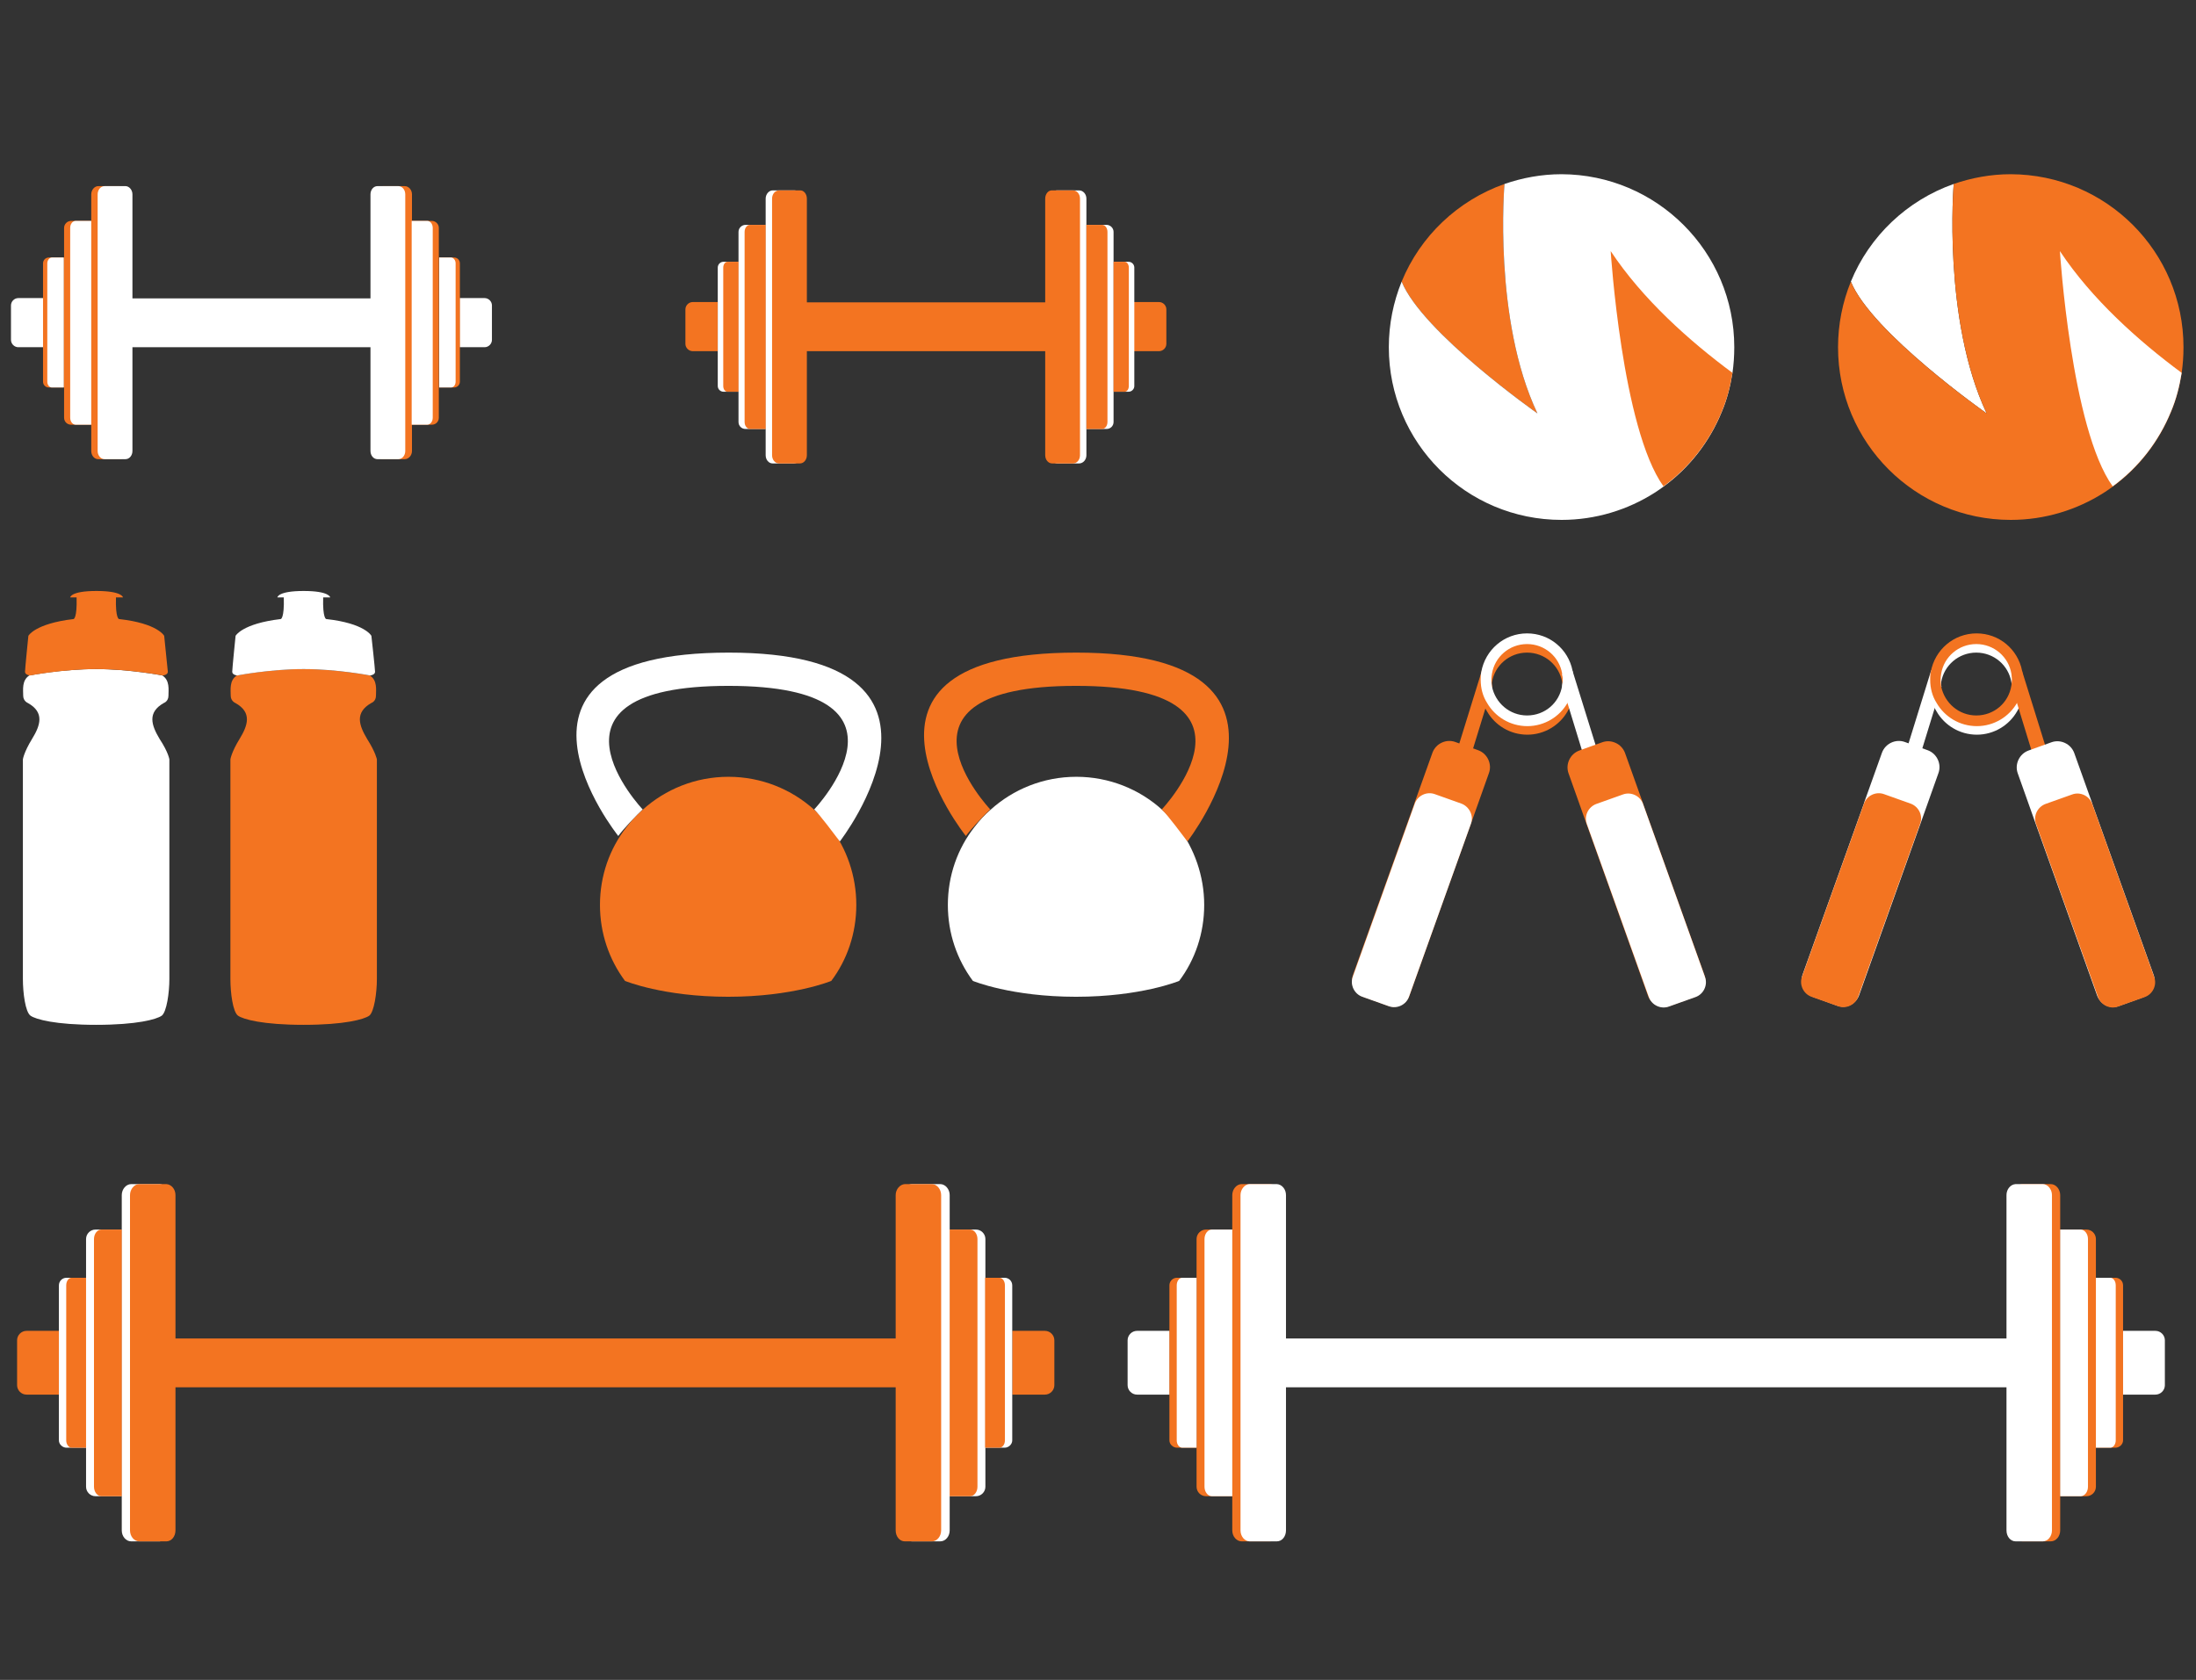 <?xml version="1.0" encoding="utf-8"?>
<!-- Generator: Adobe Illustrator 26.1.0, SVG Export Plug-In . SVG Version: 6.00 Build 0)  -->
<svg version="1.1" id="Layer_1" xmlns="http://www.w3.org/2000/svg" xmlns:xlink="http://www.w3.org/1999/xlink" x="0px" y="0px"
	 viewBox="0 0 719.6 550.6" enable-background="new 0 0 719.6 550.6" xml:space="preserve">
<rect x="0" y="0" width="719.6" height="550.6" fill="#333333" stroke="none"/>
<path fill="#F37421" d="M489,225l-1.7,5.4l-6.4,20.8l-4.6-1.4l9.2-29.7l0.1-0.4l3.4,1c-0.1,0.6-0.2,1.3-0.2,2
	C488.7,223.6,488.8,224.3,489,225z"/>
<path fill="#FFFFFF" d="M636.2,225l-1.7,5.4l-6.4,20.8l-4.6-1.4l9.2-29.7l0.1-0.4l3.4,1c-0.1,0.6-0.2,1.3-0.2,2
	C636,223.6,636,224.3,636.2,225z"/>
<path fill="#F37421" d="M515.3,222.6c-1.4-7-7.5-12.2-14.9-12.2c-7.5,0-13.7,5.4-15,12.6c-0.2,0.9-0.2,1.7-0.2,2.6
	c0,2.8,0.7,5.4,2.1,7.6c2.6,4.5,7.5,7.6,13.2,7.6c5.6,0,10.6-3.1,13.2-7.7c1.3-2.2,2-4.8,2-7.6C515.6,224.6,515.5,223.6,515.3,222.6
	z M500.4,237.3c-5.7,0-10.4-4.1-11.5-9.5c-0.1-0.7-0.2-1.5-0.2-2.2c0-0.7,0.1-1.3,0.2-2c0.9-5.5,5.7-9.7,11.5-9.7
	c5.8,0,10.6,4.2,11.5,9.7c0.1,0.6,0.2,1.3,0.2,1.9c0,0.7-0.1,1.4-0.2,2v0C511,233.1,506.2,237.3,500.4,237.3z"/>
<path fill="#FFFFFF" d="M515.3,219.8c-1.4-7-7.5-12.2-14.9-12.2c-7.5,0-13.7,5.4-15,12.6c-0.2,0.9-0.2,1.7-0.2,2.6
	c0,2.8,0.7,5.4,2.1,7.6c2.6,4.5,7.5,7.6,13.2,7.6c5.6,0,10.6-3.1,13.2-7.7c1.3-2.2,2-4.8,2-7.6C515.6,221.8,515.5,220.8,515.3,219.8
	z M500.4,234.5c-5.7,0-10.4-4.1-11.5-9.5c-0.1-0.7-0.2-1.5-0.2-2.2c0-0.7,0.1-1.3,0.2-2c0.9-5.5,5.7-9.7,11.5-9.7
	c5.8,0,10.6,4.2,11.5,9.7c0.1,0.6,0.2,1.3,0.2,1.9c0,0.7-0.1,1.4-0.2,2v0C511,230.4,506.2,234.5,500.4,234.5z"/>
<path fill="#FFFFFF" d="M524.6,249.8l-4.6,1.4l-6.4-20.9l-1.7-5.5v0c0.1-0.7,0.2-1.3,0.2-2c0-0.7-0.1-1.3-0.2-1.9l3.4-1l0,0
	L524.6,249.8z"/>
<rect x="42" y="97.8" fill="#FFFFFF" width="82" height="16"/>
<g>
	<path fill="#FFFFFF" d="M14.2,97.8v16H6c-1.3,0-2.4-1.1-2.4-2.4v-11.3c0-1.3,1.1-2.4,2.4-2.4H14.2z"/>
	<path fill="#F37421" d="M41.5,63.7v84.1c0,1.5-1.1,2.7-2.3,2.7h-7c-1.3,0-2.3-1.2-2.3-2.7V63.7c0-1.5,1.1-2.7,2.3-2.7h7
		C40.4,61,41.5,62.2,41.5,63.7z"/>
	<path fill="#FFFFFF" d="M43.4,63.7v84.1c0,1.5-1,2.7-2.3,2.7h-6.8c-1.3,0-2.3-1.2-2.3-2.7V63.7c0-1.5,1-2.7,2.3-2.7h6.8
		C42.3,61,43.4,62.2,43.4,63.7z"/>
	<path fill="#F37421" d="M29.9,72.3v66.9h-6.6c-1.3,0-2.3-1-2.3-2.3V74.7c0-1.3,1.1-2.3,2.3-2.3H29.9z"/>
	<path fill="#FFFFFF" d="M29.9,72.3v66.9h-5.1c-1,0-1.8-1-1.8-2.3V74.7c0-1.3,0.8-2.3,1.8-2.3H29.9z"/>
	<path fill="#F37421" d="M20.9,84.4v42.6h-4.9c-1,0-1.9-0.8-1.9-1.9V86.3c0-1,0.8-1.9,1.9-1.9H20.9z"/>
	<path fill="#FFFFFF" d="M20.9,84.4v42.6h-3.9c-0.8,0-1.5-0.8-1.5-1.9V86.3c0-1,0.7-1.9,1.5-1.9H20.9z"/>
</g>
<g>
	<path fill="#FFFFFF" d="M150.6,97.8v16h8.2c1.3,0,2.4-1.1,2.4-2.4v-11.3c0-1.3-1.1-2.4-2.4-2.4H150.6z"/>
	<path fill="#F37421" d="M123.1,63.7v84.1c0,1.5,1.1,2.7,2.4,2.7h7.1c1.3,0,2.4-1.2,2.4-2.7V63.7c0-1.5-1.1-2.7-2.4-2.7h-7.1
		C124.1,61,123.1,62.2,123.1,63.7z"/>
	<path fill="#FFFFFF" d="M121.4,63.7v84.1c0,1.5,1,2.7,2.3,2.7h6.8c1.3,0,2.3-1.2,2.3-2.7V63.7c0-1.5-1-2.7-2.3-2.7h-6.8
		C122.4,61,121.4,62.2,121.4,63.7z"/>
	<path fill="#F37421" d="M134.9,72.3v66.9h6.6c1.3,0,2.3-1,2.3-2.3V74.7c0-1.3-1.1-2.3-2.3-2.3H134.9z"/>
	<path fill="#FFFFFF" d="M134.9,72.3v66.9h5.1c1,0,1.8-1,1.8-2.3V74.7c0-1.3-0.8-2.3-1.8-2.3H134.9z"/>
	<path fill="#F37421" d="M143.9,84.4v42.6h4.9c1,0,1.9-0.8,1.9-1.9V86.3c0-1-0.8-1.9-1.9-1.9H143.9z"/>
	<path fill="#FFFFFF" d="M143.9,84.4v42.6h3.9c0.8,0,1.5-0.8,1.5-1.9V86.3c0-1-0.7-1.9-1.5-1.9H143.9z"/>
</g>
<rect x="263" y="99.1" fill="#F37421" width="82" height="16"/>
<g>
	<path fill="#F37421" d="M235.2,99.1v16H227c-1.3,0-2.4-1.1-2.4-2.4v-11.3c0-1.3,1.1-2.4,2.4-2.4H235.2z"/>
	<path fill="#FFFFFF" d="M262.5,65.1v84.1c0,1.5-1.1,2.7-2.3,2.7h-7c-1.3,0-2.3-1.2-2.3-2.7V65.1c0-1.5,1.1-2.7,2.3-2.7h7
		C261.5,62.3,262.5,63.6,262.5,65.1z"/>
	<path fill="#F37421" d="M264.4,65.1v84.1c0,1.5-1,2.7-2.3,2.7h-6.8c-1.3,0-2.3-1.2-2.3-2.7V65.1c0-1.5,1-2.7,2.3-2.7h6.8
		C263.4,62.3,264.4,63.6,264.4,65.1z"/>
	<path fill="#FFFFFF" d="M250.9,73.7v66.9h-6.6c-1.3,0-2.3-1-2.3-2.3V76c0-1.3,1.1-2.3,2.3-2.3H250.9z"/>
	<path fill="#F37421" d="M250.9,73.7v66.9h-5.1c-1,0-1.8-1-1.8-2.3V76c0-1.3,0.8-2.3,1.8-2.3H250.9z"/>
	<path fill="#FFFFFF" d="M242,85.8v42.6h-4.9c-1,0-1.9-0.8-1.9-1.9V87.7c0-1,0.8-1.9,1.9-1.9H242z"/>
	<path fill="#F37421" d="M242,85.8v42.6h-3.6c-0.8,0-1.4-0.8-1.4-1.9V87.7c0-1,0.6-1.9,1.4-1.9H242z"/>
</g>
<g>
	<path fill="#F37421" d="M371.6,99.1v16h8.2c1.3,0,2.4-1.1,2.4-2.4v-11.3c0-1.3-1.1-2.4-2.4-2.4H371.6z"/>
	<path fill="#FFFFFF" d="M344.1,65.1v84.1c0,1.5,1.1,2.7,2.4,2.7h7.1c1.3,0,2.4-1.2,2.4-2.7V65.1c0-1.5-1.1-2.7-2.4-2.7h-7.1
		C345.2,62.3,344.1,63.6,344.1,65.1z"/>
	<path fill="#F37421" d="M342.5,65.1v84.1c0,1.5,1,2.7,2.3,2.7h6.8c1.3,0,2.3-1.2,2.3-2.7V65.1c0-1.5-1-2.7-2.3-2.7h-6.8
		C343.5,62.3,342.5,63.6,342.5,65.1z"/>
	<path fill="#FFFFFF" d="M356,73.7v66.9h6.6c1.3,0,2.3-1,2.3-2.3V76c0-1.3-1.1-2.3-2.3-2.3H356z"/>
	<path fill="#F37421" d="M356,73.7v66.9h5.1c1,0,1.8-1,1.8-2.3V76c0-1.3-0.8-2.3-1.8-2.3H356z"/>
	<path fill="#FFFFFF" d="M364.9,85.8v42.6h4.9c1,0,1.9-0.8,1.9-1.9V87.7c0-1-0.8-1.9-1.9-1.9H364.9z"/>
	<path fill="#F37421" d="M364.9,85.8v42.6h3.6c0.8,0,1.4-0.8,1.4-1.9V87.7c0-1-0.6-1.9-1.4-1.9H364.9z"/>
</g>
<rect x="55.5" y="438.7" fill="#F37421" width="245.4" height="16"/>
<g>
	<path fill="#F37421" d="M331.7,436.2v20.9h10.7c1.7,0,3.1-1.4,3.1-3.1v-14.7c0-1.7-1.4-3.1-3.1-3.1H331.7z"/>
	<path fill="#FFFFFF" d="M295.7,391.7v109.9c0,2,1.4,3.6,3.1,3.6h9.3c1.7,0,3.1-1.6,3.1-3.6V391.7c0-1.9-1.4-3.6-3.1-3.6h-9.3
		C297.1,388.2,295.7,389.8,295.7,391.7z"/>
	<path fill="#F37421" d="M293.5,391.7v109.9c0,2,1.3,3.6,3,3.6h8.9c1.6,0,3-1.6,3-3.6V391.7c0-1.9-1.4-3.6-3-3.6h-8.9
		C294.9,388.2,293.5,389.8,293.5,391.7z"/>
	<path fill="#FFFFFF" d="M311.2,403v87.4h8.6c1.7,0,3.1-1.4,3.1-3.1v-81.2c0-1.7-1.4-3.1-3.1-3.1H311.2z"/>
	<path fill="#F37421" d="M311.2,403v87.4h6.7c1.3,0,2.4-1.4,2.4-3.1v-81.2c0-1.7-1.1-3.1-2.4-3.1H311.2z"/>
	<path fill="#FFFFFF" d="M322.8,418.8v55.7h6.4c1.3,0,2.5-1.1,2.5-2.4v-50.8c0-1.4-1.1-2.5-2.5-2.5H322.8z"/>
	<path fill="#F37421" d="M322.8,418.8v55.7h4.7c1,0,1.8-1.1,1.8-2.4v-50.8c0-1.4-0.8-2.5-1.8-2.5H322.8z"/>
</g>
<g>
	<path fill="#F37421" d="M19.4,436.2v20.9H8.7c-1.7,0-3.1-1.4-3.1-3.1v-14.7c0-1.7,1.4-3.1,3.1-3.1H19.4z"/>
	<path fill="#FFFFFF" d="M55.4,391.7v109.9c0,2-1.4,3.6-3.1,3.6H43c-1.7,0-3.1-1.6-3.1-3.6V391.7c0-1.9,1.4-3.6,3.1-3.6h9.3
		C54,388.2,55.4,389.8,55.4,391.7z"/>
	<path fill="#F37421" d="M57.5,391.7v109.9c0,2-1.3,3.6-3,3.6h-8.9c-1.6,0-3-1.6-3-3.6V391.7c0-1.9,1.4-3.6,3-3.6h8.9
		C56.2,388.2,57.5,389.8,57.5,391.7z"/>
	<path fill="#FFFFFF" d="M39.9,403v87.4h-8.6c-1.7,0-3.1-1.4-3.1-3.1v-81.2c0-1.7,1.4-3.1,3.1-3.1H39.9z"/>
	<path fill="#F37421" d="M39.9,403v87.4h-6.7c-1.3,0-2.4-1.4-2.4-3.1v-81.2c0-1.7,1.1-3.1,2.4-3.1H39.9z"/>
	<path fill="#FFFFFF" d="M28.2,418.8v55.7h-6.4c-1.3,0-2.5-1.1-2.5-2.4v-50.8c0-1.4,1.1-2.5,2.5-2.5H28.2z"/>
	<path fill="#F37421" d="M28.2,418.8v55.7h-4.7c-1,0-1.8-1.1-1.8-2.4v-50.8c0-1.4,0.8-2.5,1.8-2.5H28.2z"/>
</g>
<rect x="419.5" y="438.7" fill="#FFFFFF" width="245.4" height="16"/>
<g>
	<path fill="#FFFFFF" d="M695.6,436.2v20.9h10.7c1.7,0,3.1-1.4,3.1-3.1v-14.7c0-1.7-1.4-3.1-3.1-3.1H695.6z"/>
	<path fill="#F37421" d="M659.6,391.7v109.9c0,2,1.4,3.6,3.1,3.6h9.3c1.7,0,3.1-1.6,3.1-3.6V391.7c0-1.9-1.4-3.6-3.1-3.6h-9.3
		C661,388.2,659.6,389.8,659.6,391.7z"/>
	<path fill="#FFFFFF" d="M657.5,391.7v109.9c0,2,1.3,3.6,3,3.6h8.9c1.6,0,3-1.6,3-3.6V391.7c0-1.9-1.4-3.6-3-3.6h-8.9
		C658.8,388.2,657.5,389.8,657.5,391.7z"/>
	<path fill="#F37421" d="M675.1,403v87.4h8.6c1.7,0,3.1-1.4,3.1-3.1v-81.2c0-1.7-1.4-3.1-3.1-3.1H675.1z"/>
	<path fill="#FFFFFF" d="M675.1,403v87.4h6.7c1.3,0,2.4-1.4,2.4-3.1v-81.2c0-1.7-1.1-3.1-2.4-3.1H675.1z"/>
	<path fill="#F37421" d="M686.8,418.8v55.7h6.4c1.3,0,2.5-1.1,2.5-2.4v-50.8c0-1.4-1.1-2.5-2.5-2.5H686.8z"/>
	<path fill="#FFFFFF" d="M686.8,418.8v55.7h4.7c1,0,1.8-1.1,1.8-2.4v-50.8c0-1.4-0.8-2.5-1.8-2.5H686.8z"/>
</g>
<g>
	<path fill="#FFFFFF" d="M383.3,436.2v20.9h-10.7c-1.7,0-3.1-1.4-3.1-3.1v-14.7c0-1.7,1.4-3.1,3.1-3.1H383.3z"/>
	<path fill="#F37421" d="M419.3,391.7v109.9c0,2-1.4,3.6-3.1,3.6h-9.3c-1.7,0-3.1-1.6-3.1-3.6V391.7c0-1.9,1.4-3.6,3.1-3.6h9.3
		C417.9,388.2,419.3,389.8,419.3,391.7z"/>
	<path fill="#FFFFFF" d="M421.4,391.7v109.9c0,2-1.3,3.6-3,3.6h-8.9c-1.6,0-3-1.6-3-3.6V391.7c0-1.9,1.4-3.6,3-3.6h8.9
		C420.1,388.2,421.4,389.8,421.4,391.7z"/>
	<path fill="#F37421" d="M403.8,403v87.4h-8.6c-1.7,0-3.1-1.4-3.1-3.1v-81.2c0-1.7,1.4-3.1,3.1-3.1H403.8z"/>
	<path fill="#FFFFFF" d="M403.8,403v87.4h-6.7c-1.3,0-2.4-1.4-2.4-3.1v-81.2c0-1.7,1.1-3.1,2.4-3.1H403.8z"/>
	<path fill="#F37421" d="M392.1,418.8v55.7h-6.4c-1.3,0-2.5-1.1-2.5-2.4v-50.8c0-1.4,1.1-2.5,2.5-2.5H392.1z"/>
	<path fill="#FFFFFF" d="M392.1,418.8v55.7h-4.7c-1,0-1.8-1.1-1.8-2.4v-50.8c0-1.4,0.8-2.5,1.8-2.5H392.1z"/>
</g>
<path fill="#F37421" d="M540,326.3l-12.4-34.7l-7.7-21.5l-5.9-16.6c-1.1-3,0.5-6.4,3.5-7.5l7.5-2.7c3-1.1,6.4,0.5,7.5,3.5l5.9,16.5
	c0,0,0,0,0,0.1l20.1,56.1c1.1,3-0.5,6.4-3.5,7.4l-7.5,2.7C544.4,330.9,541.1,329.3,540,326.3z"/>
<path fill="#FFFFFF" d="M523.1,263.5l8.7-3.1c2.7-1,5.7,0.5,6.6,3.1l20.3,56.7c1,2.7-0.5,5.7-3.1,6.6l-8.7,3.1
	c-2.7,1-5.7-0.5-6.6-3.1l-20.3-56.7C519,267.5,520.4,264.5,523.1,263.5z"/>
<path fill="#F37421" d="M123.5,248.9c0,0,0,67.5,0,72c0,4.5-0.9,10.8-2.5,12c-1.7,1.2-8.1,3-21.5,3s-19.8-1.8-21.5-3
	c-1.7-1.2-2.5-7.5-2.5-12c0-4.5,0-72,0-72s0.3-2.3,3-6.7c2.7-4.4,4.2-8.7-1.4-11.8c0,0-1.5-0.6-1.5-2.4c0-1.9-0.5-5,2-6.6
	c0,0,10.8-2.1,21.8-2.1c11,0,21.8,2.1,21.8,2.1c2.5,1.6,2,4.7,2,6.6c0,1.9-1.5,2.4-1.5,2.4c-5.5,3.1-4.1,7.3-1.4,11.8
	C123.1,246.6,123.5,248.9,123.5,248.9z"/>
<path fill="#FFFFFF" d="M122.9,220.2c0,1-1.6,1.2-1.6,1.2s-10.8-2.1-21.8-2.1c-11,0-21.8,2.1-21.8,2.1s-1.6-0.2-1.6-1.2
	c0-1,1.1-11.8,1.1-11.8s2.1-4,14.8-5.5c0,0,1.2-0.1,1-7.1h-2.1c0,0,0.1-2.1,8.6-2.1s8.7,2.1,8.7,2.1h-2.3c-0.2,7,1,7.1,1,7.1
	c12.7,1.4,14.8,5.5,14.8,5.5S122.9,219.2,122.9,220.2z"/>
<path fill="#FFFFFF" d="M55.5,248.9c0,0,0,67.5,0,72c0,4.5-0.9,10.8-2.5,12c-1.7,1.2-8.1,3-21.5,3s-19.8-1.8-21.5-3
	c-1.7-1.2-2.5-7.5-2.5-12c0-4.5,0-72,0-72s0.3-2.3,3-6.7c2.7-4.4,4.2-8.7-1.4-11.8c0,0-1.5-0.6-1.5-2.4c0-1.9-0.5-5,2-6.6
	c0,0,10.8-2.1,21.8-2.1c11,0,21.8,2.1,21.8,2.1c2.5,1.6,2,4.7,2,6.6c0,1.9-1.5,2.4-1.5,2.4c-5.5,3.1-4.1,7.3-1.4,11.8
	C55.2,246.6,55.5,248.9,55.5,248.9z"/>
<path fill="#F37421" d="M55,220.2c0,1-1.6,1.2-1.6,1.2s-10.8-2.1-21.8-2.1c-11,0-21.8,2.1-21.8,2.1s-1.6-0.2-1.6-1.2
	c0-1,1.1-11.8,1.1-11.8s2.1-4,14.8-5.5c0,0,1.2-0.1,1-7.1h-2.1c0,0,0.1-2.1,8.6-2.1s8.7,2.1,8.7,2.1H38c-0.2,7,1,7.1,1,7.1
	c12.7,1.4,14.8,5.5,14.8,5.5S54.9,219.2,55,220.2z"/>
<g>
	<path fill="#F37421" d="M280.6,296.6c0,9.3-3,18-8.2,24.9c0,0-12.5,5.2-33.8,5.2c-21.3,0-33.8-5.2-33.8-5.2
		c-5.2-7-8.2-15.6-8.2-24.9c0-9.6,3.2-18.5,8.7-25.5c1.6-2.1,3.3-4,5.3-5.7c7.4-6.7,17.3-10.8,28.1-10.8c10.8,0,20.7,4.1,28.1,10.8
		c1.9,1.7,3.7,3.6,5.3,5.7C277.4,278.1,280.6,287,280.6,296.6z"/>
	<path fill="#FFFFFF" d="M275.2,275.8c-1.6-2.1-6.5-8.7-8.4-10.5c0,0,38.4-40.5-28.1-40.5c-66.5,0-28.1,40.5-28.1,40.5
		c-1.9,1.7-6.5,6.6-8,8.7c0,0-48.2-60.1,36.2-60.1S275.2,275.8,275.2,275.8z"/>
</g>
<g>
	<path fill="#FFFFFF" d="M394.6,296.6c0,9.3-3,18-8.2,24.9c0,0-12.5,5.2-33.8,5.2c-21.3,0-33.8-5.2-33.8-5.2
		c-5.2-7-8.2-15.6-8.2-24.9c0-9.6,3.2-18.5,8.7-25.5c1.6-2.1,3.3-4,5.3-5.7c7.4-6.7,17.3-10.8,28.1-10.8c10.8,0,20.7,4.1,28.1,10.8
		c1.9,1.7,3.7,3.6,5.3,5.7C391.3,278.1,394.6,287,394.6,296.6z"/>
	<path fill="#F37421" d="M389.1,275.8c-1.6-2.1-6.5-8.7-8.4-10.5c0,0,38.4-40.5-28.1-40.5c-66.5,0-28.1,40.5-28.1,40.5
		c-1.9,1.7-6.5,6.6-8,8.7c0,0-48.2-60.1,36.2-60.1S389.1,275.8,389.1,275.8z"/>
</g>
<path fill="#F37421" d="M461.9,326.2l12.4-34.7l7.7-21.5l5.9-16.6c1.1-3-0.5-6.4-3.5-7.5l-7.5-2.7c-3-1.1-6.4,0.5-7.5,3.5l-5.9,16.5
	c0,0,0,0,0,0.1l-20.1,56.1c-1.1,3,0.5,6.4,3.5,7.4l7.5,2.7C457.5,330.8,460.9,329.2,461.9,326.2z"/>
<path fill="#FFFFFF" d="M478.9,263.4l-8.7-3.1c-2.7-1-5.7,0.5-6.6,3.1l-20.3,56.7c-1,2.7,0.5,5.7,3.1,6.6l8.7,3.1
	c2.7,1,5.7-0.5,6.6-3.1l20.3-56.7C483,267.4,481.5,264.4,478.9,263.4z"/>
<path fill="#FFFFFF" d="M662.6,222.6c-1.4-7-7.5-12.2-14.9-12.2c-7.5,0-13.7,5.4-15,12.6c-0.2,0.9-0.2,1.7-0.2,2.6
	c0,2.8,0.7,5.4,2.1,7.6c2.6,4.5,7.5,7.6,13.2,7.6c5.6,0,10.6-3.1,13.2-7.7c1.3-2.2,2-4.8,2-7.6C662.9,224.6,662.8,223.6,662.6,222.6
	z M647.6,237.3c-5.7,0-10.4-4.1-11.5-9.5c-0.1-0.7-0.2-1.5-0.2-2.2c0-0.7,0.1-1.3,0.2-2c0.9-5.5,5.7-9.7,11.5-9.7
	c5.8,0,10.6,4.2,11.5,9.7c0.1,0.6,0.2,1.3,0.2,1.9c0,0.7-0.1,1.4-0.2,2v0C658.2,233.1,653.4,237.3,647.6,237.3z"/>
<path fill="#F37421" d="M662.6,219.8c-1.4-7-7.5-12.2-14.9-12.2c-7.5,0-13.7,5.4-15,12.6c-0.2,0.9-0.2,1.7-0.2,2.6
	c0,2.8,0.7,5.4,2.1,7.6c2.6,4.5,7.5,7.6,13.2,7.6c5.6,0,10.6-3.1,13.2-7.7c1.3-2.2,2-4.8,2-7.6C662.9,221.8,662.8,220.8,662.6,219.8
	z M647.6,234.5c-5.7,0-10.4-4.1-11.5-9.5c-0.1-0.7-0.2-1.5-0.2-2.2c0-0.7,0.1-1.3,0.2-2c0.9-5.5,5.7-9.7,11.5-9.7
	c5.8,0,10.6,4.2,11.5,9.7c0.1,0.6,0.2,1.3,0.2,1.9c0,0.7-0.1,1.4-0.2,2v0C658.2,230.4,653.4,234.5,647.6,234.5z"/>
<path fill="#F37421" d="M671.9,249.8l-4.6,1.4l-6.4-20.9l-1.7-5.5v0c0.1-0.7,0.2-1.3,0.2-2c0-0.7-0.1-1.3-0.2-1.9l3.4-1l0,0
	L671.9,249.8z"/>
<path fill="#FFFFFF" d="M687.2,326.3l-12.4-34.7l-7.7-21.5l-5.9-16.6c-1.1-3,0.5-6.4,3.5-7.5l7.5-2.7c3-1.1,6.4,0.5,7.5,3.5
	l5.9,16.5c0,0,0,0,0,0.1l20.1,56.1c1.1,3-0.5,6.4-3.5,7.4l-7.5,2.7C691.6,330.9,688.3,329.3,687.2,326.3z"/>
<path fill="#F37421" d="M670.3,263.5l8.7-3.1c2.7-1,5.7,0.5,6.6,3.1l20.3,56.7c1,2.7-0.5,5.7-3.1,6.6l-8.7,3.1
	c-2.7,1-5.7-0.5-6.6-3.1l-20.3-56.7C666.2,267.5,667.6,264.5,670.3,263.5z"/>
<path fill="#FFFFFF" d="M609.2,326.2l12.4-34.7l7.7-21.5l5.9-16.6c1.1-3-0.5-6.4-3.5-7.5l-7.5-2.7c-3-1.1-6.4,0.5-7.5,3.5l-5.9,16.5
	c0,0,0,0,0,0.1l-20.1,56.1c-1.1,3,0.5,6.4,3.5,7.4l7.5,2.7C604.8,330.8,608.1,329.2,609.2,326.2z"/>
<path fill="#F37421" d="M626.1,263.4l-8.7-3.1c-2.7-1-5.7,0.5-6.6,3.1l-20.3,56.7c-1,2.7,0.5,5.7,3.1,6.6l8.7,3.1
	c2.7,1,5.7-0.5,6.6-3.1l20.3-56.7C630.2,267.4,628.8,264.4,626.1,263.4z"/>
<path fill="#F37421" d="M503.8,135.5c0,0-37.7-26.5-44.5-43.2c6.1-14.9,18.4-26.6,33.7-32C493,60.3,489.2,104.7,503.8,135.5z"/>
<path fill="#FFFFFF" d="M568.3,113.8c0,2.9-0.2,5.7-0.6,8.5c-0.7,4.4-1.8,8.7-3.5,12.7c-4,9.8-10.6,18.3-19.1,24.5
	c-1,0.7-1.9,1.4-2.9,2c-8.8,5.6-19.3,8.9-30.5,8.9c-31.3,0-56.6-25.3-56.6-56.6c0-7.6,1.5-14.8,4.2-21.5
	c6.8,16.7,44.5,43.2,44.5,43.2C489.2,104.7,493,60.3,493,60.3c5.8-2,12.1-3.2,18.7-3.2C542.9,57.2,568.3,82.5,568.3,113.8z"/>
<path fill="#F37421" d="M567.7,122.2c-0.7,4.4-1.8,8.7-3.5,12.7c-4,9.8-10.6,18.3-19.1,24.5c-13.6-18.9-17.3-77.1-17.3-77.1
	C538.2,98,553.5,111.7,567.7,122.2z"/>
<path fill="#FFFFFF" d="M651,135.5c0,0-37.7-26.5-44.5-43.2c6.1-14.9,18.4-26.6,33.7-32C640.2,60.3,636.5,104.7,651,135.5z"/>
<path fill="#F37421" d="M715.5,113.8c0,2.9-0.2,5.7-0.6,8.5c-0.7,4.4-1.8,8.7-3.5,12.7c-4,9.8-10.6,18.3-19.1,24.5
	c-1,0.7-1.9,1.4-2.9,2c-8.8,5.6-19.3,8.9-30.5,8.9c-31.3,0-56.6-25.3-56.6-56.6c0-7.6,1.5-14.8,4.2-21.5
	c6.8,16.7,44.5,43.2,44.5,43.2c-14.5-30.8-10.8-75.2-10.8-75.2c5.8-2,12.1-3.2,18.7-3.2C690.2,57.2,715.5,82.5,715.5,113.8z"/>
<path fill="#FFFFFF" d="M714.9,122.2c-0.7,4.4-1.8,8.7-3.5,12.7c-4,9.8-10.6,18.3-19.1,24.5c-13.6-18.9-17.3-77.1-17.3-77.1
	C685.4,98,700.7,111.7,714.9,122.2z"/>
</svg>
